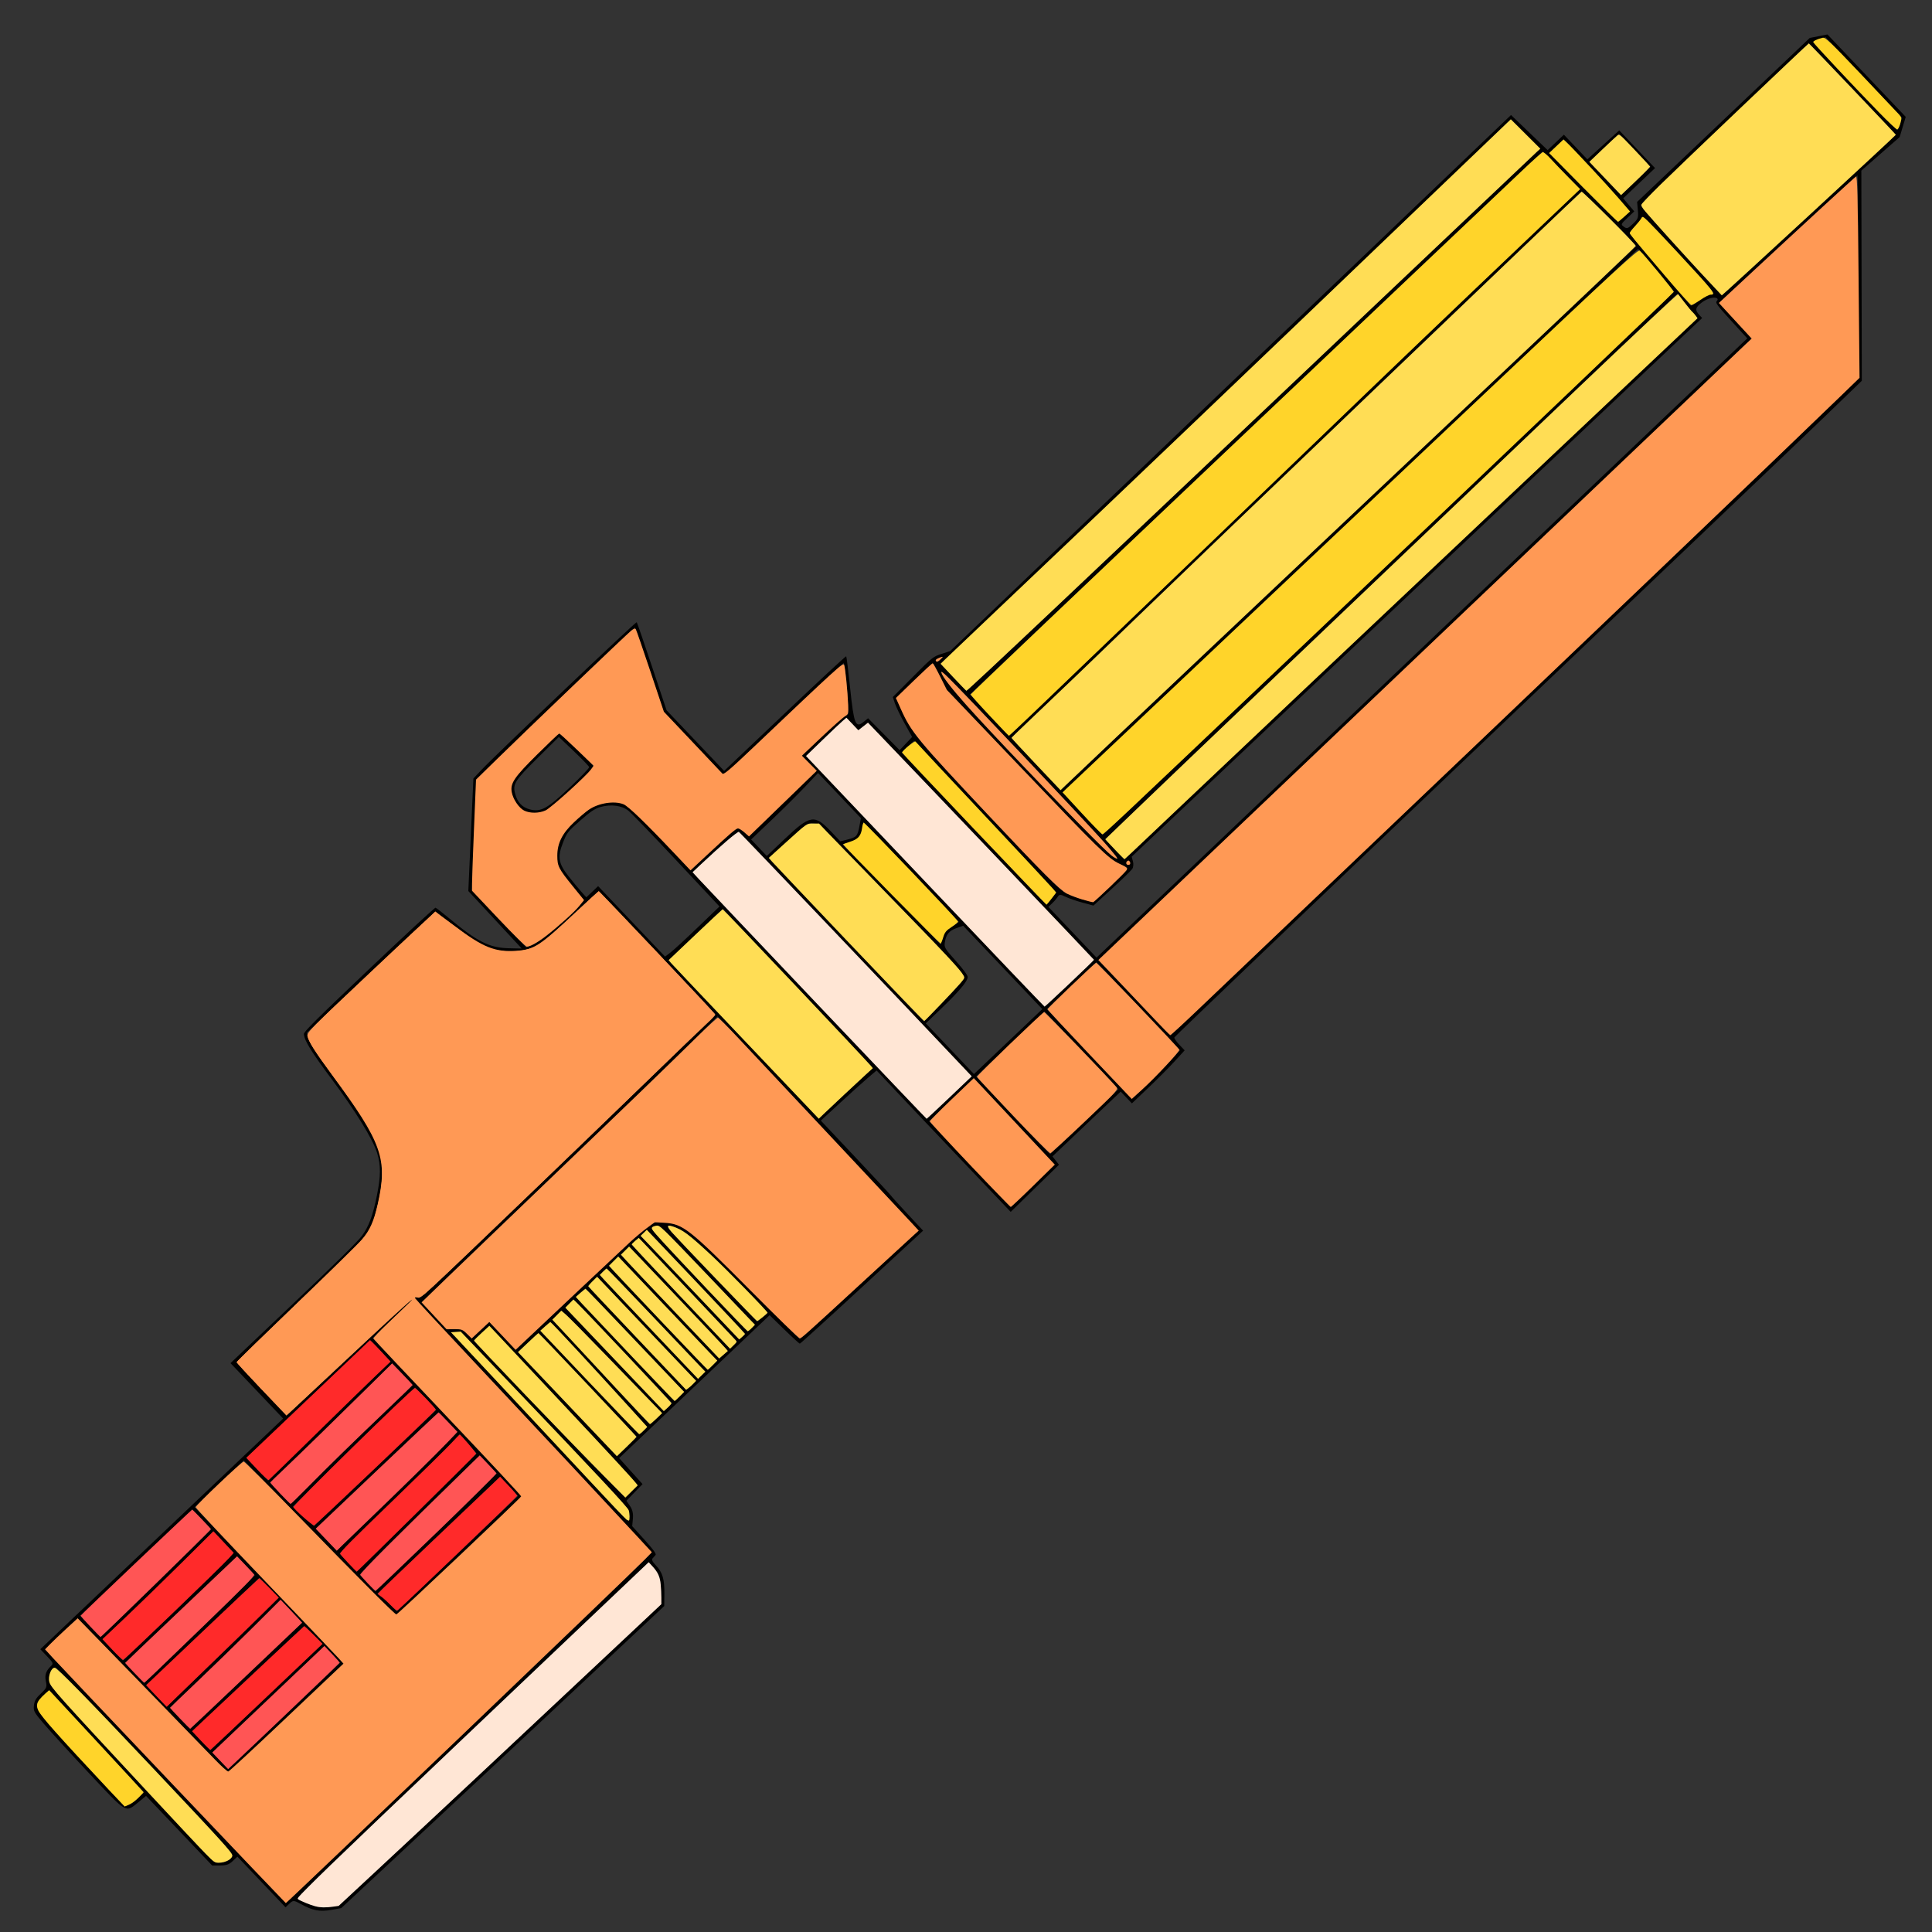 <?xml version="1.0" encoding="UTF-8" standalone="no"?>
<svg
   xmlns:dc="http://purl.org/dc/elements/1.1/"
   xmlns:cc="http://creativecommons.org/ns#"
   xmlns:rdf="http://www.w3.org/1999/02/22-rdf-syntax-ns#"
   xmlns:svg="http://www.w3.org/2000/svg"
   xmlns="http://www.w3.org/2000/svg"
   xmlns:sodipodi="http://sodipodi.sourceforge.net/DTD/sodipodi-0.dtd"
   xmlns:inkscape="http://www.inkscape.org/namespaces/inkscape"
   cursor="default"
   viewBox="0 0 256 256"
   version="1.1"
   id="svg50"
   sodipodi:docname="Acannon.svg"
   inkscape:version="1.0.2-2 (e86c870879, 2021-01-15)">
  <rect x="0" y="0" width="256" height="256" fill="#333333" stroke="none"/>
  <defs
     id="defs54" />
  <sodipodi:namedview
     pagecolor="#ffffff"
     bordercolor="#666666"
     borderopacity="1"
     objecttolerance="10"
     gridtolerance="10"
     guidetolerance="10"
     inkscape:pageopacity="0"
     inkscape:pageshadow="2"
     inkscape:window-width="1920"
     inkscape:window-height="1017"
     id="namedview52"
     showgrid="false"
     inkscape:zoom="4.1033633"
     inkscape:cx="35.623606"
     inkscape:cy="208.65859"
     inkscape:window-x="-8"
     inkscape:window-y="-8"
     inkscape:window-maximized="1"
     inkscape:current-layer="svg50"
     inkscape:document-rotation="0" />
  <path
     style="fill:#000000;stroke-width:0.215"
     d="m 5.936,228.559 c -1.447,-1.692 -1.516,-1.815 -1.439,-2.57 0.064,-0.624 0.259,-0.962 0.918,-1.588 0.783,-0.744 0.826,-0.85 0.662,-1.635 -0.173,-0.829 0.013,-1.371 0.695,-2.027 0.323,-0.311 0.283,-0.406 -0.541,-1.273 l -0.89,-0.937 16.088,-15.282 16.088,-15.282 -3.487,-3.671 -3.487,-3.671 8.328,-7.91 c 5.34,-5.073 8.6,-8.285 9.087,-8.955 0.924,-1.272 1.451,-2.693 1.988,-5.356 0.517,-2.565 0.524,-4.047 0.027,-5.63 -0.58,-1.845 -2.879,-5.574 -6.073,-9.847 -2.657,-3.556 -3.572,-5.045 -3.63,-5.907 -0.02,-0.303 1.596,-1.913 8.615,-8.581 4.752,-4.514 8.723,-8.186 8.824,-8.159 0.101,0.027 0.933,0.673 1.85,1.437 3.664,3.054 5.291,3.873 7.815,3.933 l 1.763,0.042 -3.541,-3.812 -3.541,-3.812 0.336,-7.455 0.336,-7.455 1.074,-1.144 c 1.857,-1.98 20.462,-19.677 20.568,-19.565 0.056,0.059 0.969,2.709 2.028,5.889 l 1.927,5.782 3.814,4.016 3.814,4.016 8.044,-7.641 c 4.424,-4.203 8.083,-7.6 8.131,-7.549 0.048,0.05 0.286,1.99 0.529,4.311 0.489,4.668 0.713,5.235 1.738,4.411 l 0.632,-0.508 2.091,2.114 2.091,2.114 0.826,-0.874 0.826,-0.874 -1,-1.802 c -0.55,-0.991 -1.126,-2.182 -1.28,-2.647 l -0.28,-0.845 2.658,-2.674 c 2.572,-2.586 2.696,-2.686 3.795,-3.041 l 1.137,-0.368 37.163,-35.518 37.163,-35.518 2.426,2.326 2.426,2.326 1.077,-1.023 1.077,-1.023 1.554,1.636 1.554,1.636 2.111,-1.922 2.111,-1.922 2.374,2.499 2.374,2.499 -2.109,2.003 -2.109,2.003 0.732,0.865 0.732,0.865 -0.907,0.862 c -0.884,0.839 -0.895,0.871 -0.462,1.181 0.402,0.288 0.52,0.249 1.195,-0.393 0.688,-0.653 0.741,-0.802 0.651,-1.807 l -0.099,-1.095 11.437,-10.863 11.437,-10.863 1.175,-0.232 1.175,-0.232 5.185,5.459 5.185,5.459 -0.402,1.339 -0.402,1.339 -2.539,2.223 -2.539,2.223 0.031,13.924 0.031,13.924 -5.278,5.097 c -2.903,2.803 -23.386,22.333 -45.518,43.398 -22.132,21.066 -40.265,38.397 -40.296,38.515 -0.031,0.118 0.264,0.551 0.655,0.962 l 0.711,0.748 -1.333,1.46 c -0.733,0.803 -2.307,2.384 -3.496,3.514 l -2.163,2.054 -0.742,-0.781 -0.742,-0.781 -4.52,4.293 -4.52,4.293 0.433,0.554 0.433,0.554 -3.201,3.121 -3.201,3.121 -5.612,-5.892 c -3.087,-3.24 -7.085,-7.456 -8.886,-9.368 l -3.273,-3.477 -1.198,1.022 c -0.659,0.562 -2.321,2.057 -3.693,3.322 l -2.495,2.3 4.586,4.867 c 2.523,2.677 4.635,4.954 4.696,5.061 0.06,0.106 1.046,1.197 2.191,2.424 l 2.081,2.23 -8.1,7.488 c -4.455,4.118 -8.162,7.486 -8.238,7.484 -0.076,-0.002 -1.007,-0.851 -2.07,-1.887 l -1.932,-1.883 -9.97,9.47 -9.97,9.47 1.551,1.721 1.551,1.721 -1.07,1.103 -1.07,1.103 0.475,0.693 c 0.331,0.482 0.448,0.994 0.385,1.684 l -0.09,0.991 1.634,1.809 c 1.177,1.303 1.584,1.866 1.457,2.014 -0.097,0.113 -0.274,0.314 -0.392,0.447 -0.157,0.177 -0.034,0.434 0.459,0.953 0.866,0.912 1.127,1.805 1.104,3.774 l -0.019,1.587 -12.81,12.01 c -7.045,6.605 -16.675,15.611 -21.4,20.013 l -8.591,8.004 -1.346,0.237 c -1.503,0.264 -2.426,0.088 -3.957,-0.754 -0.979,-0.539 -1.07,-0.543 -1.558,-0.08 l -0.518,0.492 -3.19,-3.358 -3.19,-3.358 -0.614,0.583 c -0.482,0.458 -0.84,0.584 -1.671,0.587 l -1.058,0.004 -4.379,-4.61 -4.379,-4.61 -0.995,0.817 c -1.753,1.439 -1.465,1.607 -6.541,-3.804 -2.399,-2.557 -5.046,-5.449 -5.882,-6.427 z m 11.19,10.551 c 0.343,-0.132 0.91,-0.555 1.262,-0.94 l 0.639,-0.7 -3.151,-3.395 c -1.733,-1.867 -4.552,-4.905 -6.265,-6.752 l -3.114,-3.357 -0.796,0.756 c -1.233,1.172 -1.144,1.542 0.948,3.958 0.943,1.089 3.546,3.936 5.785,6.324 l 4.07,4.343 0.623,-0.239 z m 11.896,7.725 c 0.734,-0.007 1.388,-0.311 1.746,-0.811 0.223,-0.312 -0.264,-0.854 -11.437,-12.693 -6.844,-7.252 -11.785,-12.369 -11.947,-12.374 -0.549,-0.014 -1.053,1.106 -0.847,1.883 0.208,0.787 0.448,1.051 17.903,19.794 3.902,4.189 3.921,4.207 4.583,4.201 z M 62.1,229.041 c 13.324,-12.711 24.228,-23.195 24.231,-23.299 0.003,-0.104 -7.07,-7.725 -15.718,-16.937 l -15.722,-16.749 -2.759,2.621 -2.759,2.621 9.941,10.465 9.941,10.465 -8.34,7.922 -8.34,7.922 -1.539,-1.435 c -0.846,-0.789 -5.406,-5.416 -10.133,-10.282 l -8.594,-8.847 -3.261,3.097 -3.261,3.097 9.911,10.355 9.911,10.355 -7.651,7.252 c -4.208,3.989 -7.691,7.251 -7.74,7.25 -0.049,-0.001 -4.557,-4.609 -10.017,-10.239 l -9.927,-10.237 -2.161,2.053 -2.161,2.053 15.962,16.804 15.962,16.804 z M 40.987,252.322 c 1.011,0.391 1.707,0.488 2.628,0.366 l 1.252,-0.166 8.691,-8.078 c 4.78,-4.443 14.391,-13.431 21.358,-19.974 l 12.667,-11.896 -0.003,-1.596 c -0.004,-1.792 -0.207,-2.435 -1.054,-3.326 L 85.942,207.037 62.591,229.218 c -18.577,17.646 -23.313,22.221 -23.166,22.376 0.102,0.107 0.805,0.435 1.561,0.727 z M 17.924,212.459 c 2.535,-2.45 5.835,-5.661 7.334,-7.137 l 2.726,-2.683 -1.255,-1.321 -1.255,-1.321 -7.419,7.047 -7.419,7.047 1.339,1.41 1.339,1.41 z m 5.011,1.209 c 3.66,-3.501 6.957,-6.717 7.327,-7.144 l 0.672,-0.778 -1.344,-1.415 -1.344,-1.415 -2.973,3.02 c -1.635,1.661 -4.93,4.879 -7.322,7.15 l -4.348,4.13 1.338,1.409 1.338,1.409 z m 2.108,3.627 c 3.269,-3.139 6.568,-6.352 7.331,-7.14 l 1.388,-1.432 -1.176,-1.238 -1.176,-1.238 -7.419,7.047 -7.419,7.047 1.264,1.331 1.264,1.331 z m 2.104,3.935 c 2.793,-2.694 6.129,-5.939 7.412,-7.211 l 2.333,-2.314 -1.254,-1.32 -1.254,-1.32 -7.497,7.122 -7.497,7.122 1.339,1.41 1.339,1.41 z m 5.456,0.818 7.419,-7.047 -1.433,-1.508 -1.433,-1.508 -2.597,2.662 c -1.428,1.464 -4.723,4.681 -7.322,7.15 l -4.724,4.489 1.335,1.406 1.335,1.406 z m 2.678,2.805 7.426,-7.054 -1.195,-1.167 -1.195,-1.167 -7.419,6.97 -7.419,6.97 1.188,1.251 1.188,1.251 z m 2.367,2.506 7.419,-7.047 -1.039,-1.093 -1.039,-1.093 -7.419,7.047 -7.419,7.047 1.039,1.093 1.039,1.093 z m 3.755,-36.945 c 3.232,-3.178 6.878,-6.73 8.102,-7.893 l 2.226,-2.114 -1.335,-1.406 -1.335,-1.406 -8.2,7.789 -8.2,7.789 1.434,1.509 1.434,1.509 z m 0.703,5.276 c 1.987,-1.994 5.633,-5.545 8.103,-7.892 l 4.489,-4.267 -1.359,-1.431 -1.359,-1.431 -5.316,5.246 c -2.924,2.885 -6.57,6.437 -8.102,7.893 l -2.786,2.646 1.359,1.43 1.359,1.43 z m -1.37,5.784 0.877,0.726 8.1,-7.694 8.1,-7.694 -1.409,-1.484 -1.409,-1.484 -3.397,3.227 c -1.868,1.775 -5.514,5.327 -8.102,7.893 l -4.705,4.665 0.534,0.559 c 0.293,0.308 0.929,0.886 1.411,1.286 z m 9.426,-1.369 c 3.053,-2.937 6.651,-6.469 7.995,-7.849 l 2.444,-2.51 -1.245,-1.311 -1.245,-1.311 -8.122,7.715 -8.122,7.715 1.372,1.445 1.372,1.445 z m 0.002,5.32 c 1.585,-1.557 5.156,-5.083 7.935,-7.834 l 5.053,-5.003 -1.124,-1.275 -1.124,-1.275 -0.99,1.122 c -0.544,0.617 -3.746,3.763 -7.114,6.991 -3.369,3.228 -6.499,6.284 -6.957,6.791 l -0.833,0.922 1.136,1.196 1.136,1.196 z m 6.219,-0.961 c 3.653,-3.509 7.267,-7.024 8.032,-7.81 l 1.39,-1.43 -1.12,-1.179 -1.12,-1.179 -6.972,6.814 c -3.835,3.748 -7.408,7.306 -7.941,7.906 l -0.969,1.092 1.029,1.083 1.029,1.083 z m -4.681,8.136 0.855,0.896 8.044,-7.641 8.044,-7.641 -1.187,-1.25 -1.187,-1.25 -8.14,7.732 -8.14,7.732 0.428,0.262 c 0.235,0.144 0.813,0.665 1.283,1.158 z m -5.206,-33.09 c 8.394,-7.897 8.516,-8.004 8.809,-7.696 0.286,0.301 0.397,0.216 3.099,-2.368 11.083,-10.602 29.85,-28.632 32.819,-31.529 l 3.585,-3.498 -7.747,-8.156 -7.747,-8.156 -3.713,3.52 c -3.113,2.952 -3.86,3.58 -4.629,3.889 -1.383,0.556 -3.099,0.76 -4.591,0.546 -2.153,-0.308 -3.198,-0.914 -7.758,-4.496 l -0.942,-0.74 -8.507,8.004 -8.507,8.004 0.188,0.641 c 0.257,0.875 1.139,2.228 3.383,5.183 5.156,6.794 6.712,9.951 6.5,13.186 -0.143,2.173 -0.799,5.078 -1.52,6.729 l -0.566,1.297 -8.664,8.318 -8.664,8.318 3.33,3.506 3.33,3.506 8.512,-8.008 z m 36.816,22.006 c 0.181,-0.172 0.135,-1.011 -0.086,-1.552 -0.096,-0.236 -5.128,-5.618 -11.181,-11.961 l -11.006,-11.533 -0.621,0.036 -0.621,0.036 9.471,10.127 c 5.209,5.57 10.469,11.219 11.688,12.552 1.222,1.337 2.279,2.366 2.355,2.294 z M 60.234,176.063 c 0.825,-0.09 1.024,-0.017 1.593,0.582 l 0.65,0.684 1.171,-1.113 1.171,-1.113 1.762,1.855 1.762,1.855 8.679,-8.215 c 9.599,-9.086 9.279,-8.839 11.19,-8.665 2.375,0.216 3.306,0.957 11.07,8.821 3.624,3.67 6.639,6.672 6.7,6.67 0.061,-0.001 3.619,-3.238 7.906,-7.193 l 7.794,-7.19 -3.64,-3.925 c -2.002,-2.159 -7.989,-8.54 -13.303,-14.18 l -9.663,-10.256 -3.616,3.63 c -1.989,1.996 -9.084,8.854 -15.766,15.238 -6.682,6.385 -13.868,13.283 -15.969,15.329 l -3.82,3.72 1.694,1.783 1.694,1.783 0.943,-0.102 z m 20.277,20.014 2.315,2.332 0.841,-0.799 0.841,-0.799 -1.467,-1.652 c -0.807,-0.909 -5.237,-5.659 -9.845,-10.556 l -8.378,-8.904 -1.025,0.974 -1.025,0.974 7.714,8.049 c 4.243,4.427 8.756,9.098 10.029,10.381 z m 2.55,-4.428 1.328,-1.261 -6.528,-6.873 -6.528,-6.873 -1.328,1.261 -1.328,1.261 6.528,6.873 6.528,6.873 z m 2.162,-2.053 0.522,-0.495 -4.149,-4.575 c -2.282,-2.516 -5.173,-5.653 -6.425,-6.971 l -2.276,-2.396 -0.625,0.593 -0.625,0.593 6.528,6.873 6.528,6.873 z m 1.671,-1.588 0.787,-0.748 -5.489,-5.706 c -3.019,-3.138 -6,-6.189 -6.625,-6.78 l -1.137,-1.074 -0.61,0.579 -0.61,0.579 4.37,4.688 c 2.404,2.579 5.305,5.706 6.448,6.949 l 2.078,2.261 z m 1.634,-1.552 0.547,-0.519 -6.528,-6.873 -6.528,-6.873 -0.547,0.519 -0.547,0.519 6.528,6.873 6.528,6.873 z m 1.484,-1.41 0.625,-0.593 -6.528,-6.873 -6.528,-6.873 -0.625,0.593 -0.625,0.593 6.528,6.873 6.528,6.873 z m 1.562,-1.484 0.625,-0.593 -6.528,-6.873 -6.528,-6.873 -0.625,0.593 -0.625,0.593 6.528,6.873 6.528,6.873 z m 1.406,-1.335 0.469,-0.445 -6.528,-6.873 -6.528,-6.873 -0.469,0.445 -0.469,0.445 6.528,6.873 6.528,6.873 z m 1.406,-1.335 0.625,-0.593 -6.528,-6.873 -6.528,-6.873 -0.625,0.593 -0.625,0.593 6.528,6.873 6.528,6.873 z m 1.484,-1.409 0.547,-0.519 -6.528,-6.873 -6.528,-6.873 -0.547,0.519 -0.547,0.519 6.528,6.873 6.528,6.873 z m 1.328,-1.261 0.469,-0.445 -6.528,-6.873 -6.528,-6.873 -0.469,0.445 -0.469,0.445 6.528,6.873 6.528,6.873 z m 1.171,-1.113 0.39,-0.371 -6.528,-6.873 -6.528,-6.873 -0.39,0.371 -0.39,0.371 6.528,6.873 6.528,6.873 z m 1.171,-1.113 0.469,-0.445 -6.3,-6.633 c -6.077,-6.398 -6.316,-6.628 -6.756,-6.507 -0.251,0.069 -0.531,0.196 -0.622,0.283 -0.115,0.109 1.818,2.248 6.287,6.953 l 6.454,6.794 z m 1.494,-1.477 0.709,-0.583 -2.502,-2.617 c -3.79,-3.965 -7.672,-7.587 -8.83,-8.239 -0.556,-0.313 -1.307,-0.603 -1.667,-0.645 -0.653,-0.075 -0.636,-0.055 5.463,6.295 l 6.118,6.371 0.709,-0.583 z m -30.4,-49.364 c 1.001,-0.398 5.403,-4.131 6.243,-5.294 l 0.454,-0.628 -1.558,-1.857 c -1.931,-2.302 -2.327,-3.331 -1.915,-4.972 0.156,-0.622 0.467,-1.436 0.69,-1.809 0.611,-1.02 2.948,-3.154 4.09,-3.736 1.309,-0.667 3.415,-0.758 4.363,-0.189 0.401,0.24 2.4,2.205 4.603,4.524 l 3.896,4.099 2.752,-2.577 c 1.513,-1.417 2.839,-2.626 2.945,-2.686 0.106,-0.06 0.303,-0.197 0.437,-0.304 0.162,-0.129 0.472,0.014 0.922,0.424 l 0.679,0.618 2.174,-2.091 c 1.196,-1.149 3.2,-3.087 4.454,-4.305 l 2.28,-2.214 -0.964,-1.015 -0.964,-1.015 2.955,-2.807 c 2.11,-2.005 3.021,-2.771 3.188,-2.682 0.205,0.109 -0.346,-6.551 -0.561,-6.777 -0.046,-0.048 -3.633,3.284 -7.971,7.405 l -7.888,7.493 -3.997,-4.208 -3.997,-4.208 -1.853,-5.548 c -1.019,-3.051 -1.893,-5.591 -1.943,-5.642 -0.049,-0.052 -4.797,4.443 -10.551,9.989 l -10.462,10.084 -0.304,7.36 -0.304,7.36 3.597,3.787 3.597,3.787 z m -2.744,-19.722 c -0.496,-1.604 -0.178,-2.142 3.253,-5.515 l 2.942,-2.891 2.098,1.984 c 1.154,1.091 2.201,2.146 2.327,2.343 0.218,0.34 0.076,0.505 -2.736,3.176 -2.703,2.567 -3.048,2.84 -3.9,3.084 -1.878,0.538 -3.401,-0.296 -3.984,-2.181 z m 2.305,1.814 c 1.452,0.392 2.328,-0.088 5.307,-2.911 1.436,-1.36 2.59,-2.571 2.565,-2.691 -0.025,-0.12 -0.939,-1.068 -2.03,-2.106 l -1.984,-1.888 -2.773,2.74 c -3.107,3.07 -3.379,3.51 -3.002,4.855 0.305,1.089 0.921,1.732 1.918,2 z m 8.278,10.912 0.781,-0.742 4.435,4.669 4.435,4.669 0.734,-0.557 c 0.404,-0.306 2.027,-1.8 3.606,-3.32 l 2.872,-2.763 -5.67,-6.054 c -3.118,-3.33 -5.998,-6.316 -6.399,-6.637 -0.871,-0.697 -2.306,-0.888 -3.694,-0.492 -0.756,0.215 -1.323,0.594 -2.692,1.799 -1.655,1.456 -1.76,1.591 -2.288,2.938 -0.74,1.889 -0.607,2.719 0.708,4.399 0.563,0.719 1.33,1.65 1.706,2.069 l 0.683,0.763 z m 33.19,27.043 c 1.749,-1.642 3.365,-3.144 3.591,-3.336 l 0.41,-0.35 -9.938,-10.542 -9.938,-10.542 -3.594,3.413 -3.594,3.413 9.941,10.465 9.941,10.465 z m 14.109,0.23 2.968,-2.819 -15.41,-16.222 -15.409,-16.222 -0.914,0.68 c -0.503,0.374 -1.881,1.598 -3.063,2.719 l -2.149,2.039 15.504,16.322 15.504,16.322 z m 11.055,11.716 2.888,-2.824 -5.337,-5.701 -5.337,-5.701 -2.97,2.821 -2.97,2.821 5.419,5.705 5.419,5.705 z m -32.872,-45.961 c 3.384,-3.214 3.968,-3.314 6.12,-1.048 l 1.275,1.342 0.931,-0.235 c 1.21,-0.306 1.349,-0.46 1.591,-1.755 l 0.202,-1.085 -2.84,-2.99 -2.84,-2.99 -1.742,1.842 c -0.958,1.013 -2.953,2.995 -4.434,4.404 l -2.692,2.562 1.039,1.093 1.039,1.093 z m 21.134,21.418 c 1.511,-1.546 2.671,-2.868 2.676,-3.048 0.013,-0.498 -1.994,-2.671 -10.933,-11.834 l -8.325,-8.534 -0.753,-0.076 c -0.75,-0.076 -0.765,-0.066 -3.314,2.261 l -2.56,2.337 10.271,10.812 10.271,10.812 z m 8.493,5.408 4.53,-4.303 -5.244,-5.521 -5.244,-5.521 -0.879,0.307 c -0.983,0.343 -1.398,0.853 -1.551,1.905 -0.096,0.662 -0.02,0.789 1.47,2.459 0.989,1.108 1.568,1.899 1.562,2.134 -0.015,0.547 -1.165,1.914 -3.493,4.15 l -2.059,1.977 3.19,3.358 3.19,3.358 z m 10.089,10.621 4.53,-4.303 -4.896,-5.154 -4.896,-5.154 -4.53,4.303 -4.53,4.303 4.896,5.154 4.896,5.154 z m -22.066,-26.671 3.022,3.181 0.278,-0.935 c 0.256,-0.861 0.35,-0.974 1.201,-1.437 0.508,-0.276 0.924,-0.554 0.926,-0.617 0.002,-0.063 -2.833,-3.063 -6.298,-6.667 l -6.301,-6.552 -0.161,0.908 c -0.195,1.103 -0.529,1.446 -1.726,1.774 l -0.919,0.252 3.479,3.455 c 1.913,1.9 4.839,4.887 6.501,6.637 z m 20.1,8.334 3.281,-3.116 -14.988,-15.699 -14.988,-15.699 -0.632,0.508 -0.632,0.508 -0.807,-0.85 -0.807,-0.85 -2.655,2.522 -2.655,2.522 15.801,16.635 15.801,16.635 z m 9.908,13.765 c 0.889,-0.844 2.321,-2.292 3.183,-3.218 l 1.568,-1.683 -5.541,-5.834 -5.541,-5.834 -3.28,3.116 -3.28,3.116 5.638,5.935 5.638,5.935 z M 139.292,119.078 c 0.35,-0.448 0.637,-0.836 0.637,-0.861 -1.8e-4,-0.025 -4.231,-4.551 -9.402,-10.057 l -9.402,-10.011 -0.821,0.78 -0.821,0.78 9.586,10.092 9.587,10.092 z m 49.118,-33.217 43.111,-41.026 -2.145,-2.345 c -1.774,-1.94 -2.105,-2.383 -1.915,-2.564 0.127,-0.12 0.174,-0.278 0.105,-0.351 -0.295,-0.31 -1.322,-0.06 -2.067,0.503 -0.877,0.663 -0.941,1.01 -0.31,1.682 l 0.355,0.379 -37.796,35.689 -37.796,35.689 0.167,0.609 c 0.092,0.335 0.056,0.782 -0.08,0.995 -0.136,0.212 -1.35,1.395 -2.698,2.629 l -2.451,2.243 -1.472,-0.395 c -0.81,-0.218 -1.82,-0.569 -2.245,-0.782 -0.624,-0.312 -0.818,-0.312 -1.008,-6e-4 -0.13,0.212 -0.463,0.604 -0.742,0.87 l -0.506,0.484 3.19,3.358 3.19,3.358 z m 3.235,16.543 C 211.746,83.266 232.257,63.68 237.225,58.879 l 9.032,-8.728 -0.028,-13.466 c -0.016,-7.406 -0.061,-13.464 -0.1,-13.461 -0.04,0.002 -4.177,3.808 -9.194,8.456 l -9.123,8.452 2.159,2.36 2.159,2.36 -43.268,41.174 -43.268,41.174 4.751,5.001 4.751,5.001 z m -50.332,15.962 c 0.566,0.293 1.607,0.675 2.313,0.849 l 1.284,0.315 2.343,-2.226 c 2.17,-2.061 2.316,-2.238 1.973,-2.394 -2.699,-1.224 -1.762,-0.347 -13.268,-12.43 l -10.622,-11.155 -0.716,-1.464 c -0.394,-0.805 -0.778,-1.613 -0.854,-1.796 -0.122,-0.294 -0.42,-0.054 -2.575,2.065 l -2.437,2.397 0.953,2.066 c 1.215,2.633 2.281,3.883 12.809,15.02 7.06,7.469 7.863,8.268 8.799,8.753 z m 6.27,-4.793 c 0.747,0.421 0.703,0.347 -0.898,-1.525 -0.925,-1.082 -6.32,-6.855 -11.988,-12.828 -9.531,-10.045 -10.274,-10.791 -9.883,-9.926 0.638,1.409 4.423,5.618 13.761,15.305 5.912,6.133 8.444,8.656 9.008,8.974 z m 2.043,1.011 c 0.122,-0.025 0.162,-0.19 0.09,-0.365 -0.08,-0.193 -0.222,-0.233 -0.362,-0.101 -0.253,0.24 -0.078,0.539 0.272,0.465 z M 124.626,87.373 c 0.372,-0.371 0.369,-0.4 -0.021,-0.256 -0.601,0.222 -0.721,0.336 -0.547,0.519 0.082,0.086 0.337,-0.032 0.567,-0.263 z m 59.374,-12.686 c 20.803,-19.783 37.824,-36 37.825,-36.038 0.002,-0.088 -4.697,-5.665 -4.766,-5.656 -0.028,0.004 -17.185,16.206 -38.126,36.005 l -38.075,35.998 2.581,2.802 c 1.419,1.541 2.616,2.815 2.659,2.83 0.043,0.016 17.099,-16.158 37.902,-35.941 z M 155.896,107.311 c 3.801,-3.611 20.891,-19.755 37.976,-35.875 l 31.064,-29.31 -0.522,-0.55 c -0.287,-0.302 -0.889,-1.027 -1.337,-1.609 l -0.815,-1.06 -30.791,29.33 c -16.935,16.131 -33.989,32.403 -37.897,36.16 l -7.106,6.83 1.258,1.325 1.258,1.325 6.912,-6.565 z M 131.114,88.729 c 1.68,-1.544 18.779,-17.711 38,-35.928 l 34.946,-33.122 -1.931,-1.936 -1.931,-1.936 -20.783,19.939 c -11.431,10.966 -28.427,27.2 -37.769,36.074 l -16.986,16.135 1.7,1.79 1.7,1.79 z m 20.445,-8.349 c 9.817,-9.407 21.26,-20.409 25.429,-24.45 4.169,-4.041 13.157,-12.645 19.973,-19.12 l 12.393,-11.773 -2.465,-2.487 -2.465,-2.487 -37.954,35.977 -37.954,35.977 2.596,2.733 2.596,2.733 z m -2.158,15.87 c 4.876,-4.63 22.035,-20.841 38.132,-36.024 l 29.267,-27.605 -0.775,-0.873 c -0.944,-1.064 -1.852,-1.971 -4.458,-4.456 l -2.004,-1.911 -30.451,29.14 c -16.748,16.027 -30.537,29.261 -30.643,29.407 -0.106,0.147 -3.402,3.327 -7.326,7.067 l -7.135,6.8 3.264,3.436 3.264,3.436 8.865,-8.419 z m 75.72,-56.42 c 0.636,-0.522 1.201,-0.822 1.564,-0.831 0.56,-0.014 0.55,-0.035 -0.607,-1.373 -0.647,-0.748 -2.828,-3.13 -4.848,-5.294 -2.909,-3.118 -3.674,-3.857 -3.681,-3.56 -0.005,0.206 -0.384,0.731 -0.842,1.166 -0.528,0.502 -0.788,0.885 -0.711,1.047 0.067,0.141 1.858,2.283 3.981,4.761 2.123,2.478 3.925,4.594 4.004,4.703 0.088,0.121 0.533,-0.12 1.14,-0.619 z m -13.031,-12.684 2.352,2.27 0.733,-0.696 0.733,-0.696 -1.346,-1.619 c -0.74,-0.89 -2.697,-3.042 -4.349,-4.782 l -3.004,-3.164 -0.937,0.89 -0.937,0.89 2.202,2.318 c 1.211,1.275 3.26,3.34 4.553,4.588 z m 4.654,-3.185 1.952,-1.855 -2.077,-2.187 -2.077,-2.187 -1.952,1.855 -1.952,1.855 2.077,2.187 2.077,2.187 z m 17.14,9.911 c 3.146,-2.882 8.332,-7.663 11.524,-10.625 l 5.804,-5.385 -5.761,-6.065 -5.761,-6.065 -11.159,10.599 c -8.755,8.317 -11.146,10.667 -11.1,10.915 0.048,0.255 6.375,7.277 9.918,11.007 l 0.816,0.859 z m 17.564,-16.729 c 0.094,-0.089 0.261,-0.477 0.37,-0.861 l 0.199,-0.699 -5.059,-5.326 -5.059,-5.326 -0.802,0.261 c -0.441,0.144 -0.835,0.292 -0.875,0.33 -0.04,0.038 2.431,2.705 5.491,5.926 3.934,4.142 5.614,5.81 5.735,5.695 z"
     id="path896" />
  <path
     style="font-variation-settings:normal;opacity:1;vector-effect:none;fill:#ff5555;fill-opacity:1;stroke-width:0.011;stroke-linecap:butt;stroke-linejoin:miter;stroke-miterlimit:4;stroke-dasharray:none;stroke-dashoffset:0;stroke-opacity:1;stop-color:#000000;stop-opacity:1"
     d="m 11.978,215.54 c -0.711,-0.756 -1.292,-1.407 -1.292,-1.448 0,-0.089 14.69,-14.049 14.784,-14.049 0.073,0 2.433,2.457 2.473,2.574 0.033,0.096 -14.444,14.243 -14.616,14.284 -0.031,0.007 -0.637,-0.605 -1.348,-1.361 z"
     id="path898" />
  <path
     style="font-variation-settings:normal;opacity:1;vector-effect:none;fill:#ff5555;fill-opacity:1;stroke-width:0.011;stroke-linecap:butt;stroke-linejoin:miter;stroke-miterlimit:4;stroke-dasharray:none;stroke-dashoffset:0;stroke-opacity:1;stop-color:#000000;stop-opacity:1"
     d="m 17.812,221.677 c -0.673,-0.707 -1.224,-1.305 -1.224,-1.329 0,-0.024 3.053,-2.943 6.785,-6.486 3.732,-3.544 7.067,-6.713 7.411,-7.044 l 0.625,-0.601 1.098,1.147 c 0.604,0.631 1.132,1.205 1.173,1.275 0.091,0.156 -1.263,1.533 -6.451,6.555 -6.554,6.345 -8.042,7.769 -8.118,7.769 -0.041,0 -0.625,-0.579 -1.298,-1.286 z"
     id="path900" />
  <path
     style="font-variation-settings:normal;opacity:1;vector-effect:none;fill:#ff5555;fill-opacity:1;stroke-width:0.011;stroke-linecap:butt;stroke-linejoin:miter;stroke-miterlimit:4;stroke-dasharray:none;stroke-dashoffset:0;stroke-opacity:1;stop-color:#000000;stop-opacity:1"
     d="m 23.842,227.71 c -0.72,-0.755 -1.309,-1.392 -1.309,-1.416 0,-0.024 1.58,-1.547 3.511,-3.385 1.931,-1.838 5.228,-5.049 7.326,-7.135 l 3.815,-3.793 1.101,1.161 c 0.606,0.639 1.245,1.322 1.422,1.519 l 0.32,0.358 -7.377,7.009 c -4.057,3.855 -7.405,7.019 -7.439,7.032 -0.034,0.013 -0.651,-0.595 -1.371,-1.35 z"
     id="path902" />
  <path
     style="font-variation-settings:normal;opacity:1;vector-effect:none;fill:#ff5555;fill-opacity:1;stroke-width:0.011;stroke-linecap:butt;stroke-linejoin:miter;stroke-miterlimit:4;stroke-dasharray:none;stroke-dashoffset:0;stroke-opacity:1;stop-color:#000000;stop-opacity:1"
     d="m 29.634,233.792 c -0.328,-0.341 -0.801,-0.835 -1.051,-1.099 l -0.454,-0.479 7.428,-7.056 7.428,-7.056 1.019,1.07 c 0.56,0.588 1.006,1.11 0.991,1.159 -0.024,0.076 -10.969,10.528 -13.81,13.188 l -0.955,0.894 z"
     id="path904" />
  <path
     style="font-variation-settings:normal;opacity:1;vector-effect:none;fill:#ff5555;fill-opacity:1;stroke-width:0.011;stroke-linecap:butt;stroke-linejoin:miter;stroke-miterlimit:4;stroke-dasharray:none;stroke-dashoffset:0;stroke-opacity:1;stop-color:#000000;stop-opacity:1"
     d="m 37.106,197.885 c -0.723,-0.761 -1.303,-1.414 -1.288,-1.452 0.015,-0.038 0.88,-0.879 1.922,-1.869 2.084,-1.98 7.07,-6.845 11.418,-11.138 l 2.8,-2.766 1.355,1.399 c 0.746,0.769 1.356,1.425 1.357,1.456 8.79e-4,0.031 -1.578,1.563 -3.508,3.403 -4.382,4.179 -7.629,7.352 -10.406,10.17 -1.185,1.202 -2.195,2.184 -2.244,2.183 -0.05,-0.001 -0.682,-0.625 -1.406,-1.385 z"
     id="path906" />
  <path
     style="font-variation-settings:normal;opacity:1;vector-effect:none;fill:#ff5555;fill-opacity:1;stroke-width:0.011;stroke-linecap:butt;stroke-linejoin:miter;stroke-miterlimit:4;stroke-dasharray:none;stroke-dashoffset:0;stroke-opacity:1;stop-color:#000000;stop-opacity:1"
     d="m 43.23,204.018 -1.395,-1.459 8.106,-7.698 c 4.458,-4.234 8.135,-7.698 8.171,-7.698 0.036,0 0.613,0.578 1.282,1.284 l 1.217,1.284 -1.311,1.378 c -1.372,1.442 -6.302,6.29 -10.487,10.312 -1.351,1.298 -2.845,2.742 -3.321,3.208 l -0.866,0.848 z"
     id="path908" />
  <path
     style="font-variation-settings:normal;opacity:1;vector-effect:none;fill:#ff5555;fill-opacity:1;stroke-width:0.011;stroke-linecap:butt;stroke-linejoin:miter;stroke-miterlimit:4;stroke-dasharray:none;stroke-dashoffset:0;stroke-opacity:1;stop-color:#000000;stop-opacity:1"
     d="m 48.714,209.782 c -0.539,-0.571 -0.979,-1.076 -0.979,-1.121 0,-0.255 4.82,-5.08 14.593,-14.606 l 1.238,-1.206 1.11,1.163 c 0.611,0.64 1.11,1.187 1.11,1.217 7.6e-5,0.075 -4.777,4.799 -7.755,7.67 -5.038,4.858 -8.193,7.872 -8.264,7.896 -0.04,0.014 -0.514,-0.442 -1.053,-1.014 z"
     id="path910" />
  <path
     style="font-variation-settings:normal;opacity:1;vector-effect:none;fill:#ff2a2a;fill-opacity:1;stroke-width:0.002;stroke-linecap:butt;stroke-linejoin:miter;stroke-miterlimit:4;stroke-dasharray:none;stroke-dashoffset:0;stroke-opacity:1;stop-color:#000000;stop-opacity:1"
     d="m 14.875,218.59 -1.297,-1.389 3.011,-2.85 c 1.656,-1.567 4.964,-4.785 7.352,-7.15 l 4.341,-4.3 1.344,1.432 1.344,1.432 -0.613,0.675 c -1.155,1.272 -13.816,13.451 -14.039,13.504 -0.081,0.019 -0.73,-0.59 -1.444,-1.354 z"
     id="path912" />
  <path
     style="font-variation-settings:normal;opacity:1;vector-effect:none;fill:#ff9955;fill-opacity:1;stroke-width:0.001;stroke-linecap:butt;stroke-linejoin:miter;stroke-miterlimit:4;stroke-dasharray:none;stroke-dashoffset:0;stroke-opacity:1;stop-color:#000000;stop-opacity:1"
     d="m 34.653,184.059 c -1.813,-1.892 -3.289,-3.502 -3.28,-3.579 0.009,-0.077 3.891,-3.851 8.627,-8.388 9.675,-9.267 9.049,-8.504 9.996,-12.172 0.732,-2.833 0.848,-5.356 0.326,-7.075 -0.763,-2.511 -2.041,-4.642 -6.064,-10.109 -2.709,-3.681 -3.448,-4.853 -3.483,-5.523 -0.023,-0.435 0.848,-1.313 7.728,-7.784 4.265,-4.012 8.075,-7.601 8.466,-7.976 l 0.712,-0.682 1.873,1.455 c 3.659,2.843 4.777,3.456 6.871,3.768 1.541,0.229 3.413,-0.021 4.652,-0.622 0.528,-0.256 1.883,-1.371 3.503,-2.882 1.453,-1.355 3.12,-2.901 3.705,-3.435 l 1.064,-0.972 7.668,8.08 c 4.218,4.444 7.69,8.145 7.717,8.225 0.06,0.179 -36.523,35.431 -38.371,36.975 -0.517,0.432 -0.851,0.59 -1.112,0.527 -0.453,-0.11 -0.714,0.121 -9.938,8.779 -3.745,3.515 -6.934,6.49 -7.087,6.61 -0.241,0.19 -0.714,-0.236 -3.574,-3.221 z"
     id="path926" />
  <path
     style="font-variation-settings:normal;opacity:1;vector-effect:none;fill:#ff9955;fill-opacity:1;stroke-width:0.001;stroke-linecap:butt;stroke-linejoin:miter;stroke-miterlimit:4;stroke-dasharray:none;stroke-dashoffset:0;stroke-opacity:1;stop-color:#000000;stop-opacity:1"
     d="m 66.58,177.015 -1.741,-1.844 -1.167,1.091 -1.167,1.091 -0.632,-0.617 c -0.584,-0.571 -0.711,-0.617 -1.675,-0.617 h -1.043 l -1.647,-1.776 -1.647,-1.776 3.648,-3.523 c 2.006,-1.938 8.338,-8.019 14.071,-13.513 9.85,-9.442 13.437,-12.907 19.003,-18.356 1.307,-1.28 2.453,-2.327 2.545,-2.327 0.093,0 1.194,1.093 2.448,2.43 1.254,1.336 6.82,7.269 12.369,13.183 5.549,5.914 10.473,11.169 10.942,11.678 l 0.852,0.925 -0.786,0.712 c -0.432,0.392 -3.185,2.92 -6.117,5.618 -8.392,7.724 -8.626,7.932 -8.872,7.932 -0.128,0 -3.029,-2.815 -6.445,-6.255 -8.188,-8.245 -9.016,-8.898 -11.467,-9.043 l -1.292,-0.076 -1.046,0.771 c -0.575,0.424 -1.581,1.266 -2.236,1.871 -0.97,0.897 -11.885,11.167 -14.468,13.614 l -0.689,0.653 z"
     id="path928" />
  <path
     style="font-variation-settings:normal;opacity:1;vector-effect:none;fill:#ff9955;fill-opacity:1;stroke-width:0.001;stroke-linecap:butt;stroke-linejoin:miter;stroke-miterlimit:4;stroke-dasharray:none;stroke-dashoffset:0;stroke-opacity:1;stop-color:#000000;stop-opacity:1"
     d="m 66.038,121.728 -3.49,-3.696 -1.54e-4,-0.984 c -8.5e-5,-0.541 0.118,-3.853 0.263,-7.36 l 0.263,-6.376 2.796,-2.741 c 4.109,-4.029 17.206,-16.563 17.768,-17.006 0.367,-0.289 0.517,-0.328 0.618,-0.164 0.074,0.119 0.939,2.622 1.922,5.562 l 1.788,5.345 3.77,3.985 c 2.073,2.191 3.865,4.086 3.981,4.211 0.171,0.183 0.963,-0.488 4.157,-3.522 11.01,-10.458 11.809,-11.185 11.97,-10.897 0.145,0.259 0.477,3.541 0.543,5.374 0.036,0.98 -0.009,1.206 -0.266,1.35 -0.413,0.231 -1.7,1.376 -3.98,3.54 l -1.883,1.787 0.986,0.996 0.986,0.996 -4.492,4.353 -4.492,4.353 -0.605,-0.531 c -0.333,-0.292 -0.716,-0.531 -0.851,-0.531 -0.265,0 -1.142,0.755 -4.283,3.684 l -2.01,1.875 -2.182,-2.306 c -3.723,-3.935 -6.058,-6.188 -6.683,-6.449 -1.206,-0.504 -3.302,-0.179 -4.608,0.714 -0.402,0.275 -1.285,1.023 -1.962,1.663 -1.571,1.484 -2.216,2.777 -2.215,4.438 9.82e-4,1.383 0.172,1.719 2.079,4.072 l 1.466,1.809 -0.637,0.778 c -0.669,0.816 -2.795,2.733 -4.433,3.997 -1.088,0.839 -2.133,1.414 -2.528,1.391 -0.146,-0.009 -1.835,-1.679 -3.755,-3.712 z m 6.247,-14.343 c 0.695,-0.316 5.348,-4.514 6.016,-5.428 l 0.36,-0.493 -2.22,-2.135 c -1.221,-1.174 -2.272,-2.135 -2.336,-2.135 -0.063,0 -1.359,1.23 -2.88,2.734 -3.063,3.03 -3.619,3.843 -3.423,5.006 0.158,0.937 0.957,2.13 1.657,2.475 0.766,0.377 1.964,0.367 2.825,-0.025 z"
     id="path930" />
  <path
     style="font-variation-settings:normal;opacity:1;vector-effect:none;fill:#ff9955;fill-opacity:1;stroke-width:0.001;stroke-linecap:butt;stroke-linejoin:miter;stroke-miterlimit:4;stroke-dasharray:none;stroke-dashoffset:0;stroke-opacity:1;stop-color:#000000;stop-opacity:1"
     d="m 134.235,147.839 c -2.606,-2.756 -4.762,-5.073 -4.79,-5.149 -0.049,-0.131 8.616,-8.477 8.907,-8.58 0.11,-0.039 8.384,8.54 9.549,9.9 0.308,0.359 0.269,0.402 -4.109,4.561 -2.431,2.309 -4.509,4.216 -4.619,4.238 -0.11,0.022 -2.332,-2.215 -4.938,-4.97 z"
     id="path936" />
  <path
     style="font-variation-settings:normal;opacity:1;vector-effect:none;fill:#ff9955;fill-opacity:1;stroke-width:0.001;stroke-linecap:butt;stroke-linejoin:miter;stroke-miterlimit:4;stroke-dasharray:none;stroke-dashoffset:0;stroke-opacity:1;stop-color:#000000;stop-opacity:1"
     d="m 128.505,154.323 c -2.914,-3.072 -5.299,-5.656 -5.299,-5.741 0,-0.086 1.311,-1.408 2.913,-2.939 l 2.913,-2.784 5.369,5.73 5.369,5.73 -2.856,2.8 c -1.571,1.54 -2.913,2.798 -2.983,2.794 -0.07,-0.003 -2.512,-2.519 -5.426,-5.591 z"
     id="path938" />
  <path
     style="font-variation-settings:normal;opacity:1;vector-effect:none;fill:#ff9955;fill-opacity:1;stroke-width:0.001;stroke-linecap:butt;stroke-linejoin:miter;stroke-miterlimit:4;stroke-dasharray:none;stroke-dashoffset:0;stroke-opacity:1;stop-color:#000000;stop-opacity:1"
     d="m 144.38,139.736 c -3.068,-3.234 -5.579,-5.939 -5.579,-6.01 0,-0.132 6.215,-6.077 6.441,-6.161 0.123,-0.046 10.913,11.243 11.023,11.532 0.078,0.206 -3.235,3.75 -4.953,5.299 l -1.354,1.22 z"
     id="path940" />
  <path
     style="font-variation-settings:normal;opacity:1;vector-effect:none;fill:#ff9955;fill-opacity:1;stroke-width:0.001;stroke-linecap:butt;stroke-linejoin:miter;stroke-miterlimit:4;stroke-dasharray:none;stroke-dashoffset:0;stroke-opacity:1;stop-color:#000000;stop-opacity:1"
     d="M 22.914,236.476 C 14.716,227.848 7.551,220.284 6.992,219.667 l -1.015,-1.121 0.671,-0.693 c 0.369,-0.381 1.34,-1.307 2.159,-2.058 l 1.488,-1.364 8.258,8.487 c 4.542,4.668 8.984,9.247 9.871,10.175 0.887,0.928 1.711,1.665 1.831,1.637 0.12,-0.028 3.329,-2.997 7.132,-6.599 3.803,-3.602 7.186,-6.805 7.518,-7.12 l 0.603,-0.571 -0.649,-0.721 c -0.357,-0.397 -4.762,-5.017 -9.789,-10.267 -5.027,-5.25 -9.14,-9.632 -9.14,-9.736 0,-0.255 6.094,-6.049 6.362,-6.049 0.115,0 3.19,3.063 6.833,6.807 8.757,9 13.182,13.441 13.392,13.441 0.181,0 16.455,-15.391 16.538,-15.641 0.027,-0.08 -4.354,-4.782 -9.734,-10.449 -5.38,-5.667 -9.808,-10.373 -9.839,-10.457 -0.031,-0.084 0.822,-0.991 1.896,-2.016 3.088,-2.949 3.531,-3.387 3.072,-3.038 -0.594,0.451 -3.586,3.205 -10.08,9.278 -3.033,2.836 -5.718,5.341 -5.965,5.567 l -0.45,0.411 -3.298,-3.473 c -1.814,-1.91 -3.298,-3.529 -3.298,-3.598 0,-0.069 3.556,-3.544 7.901,-7.724 4.346,-4.179 8.26,-8.019 8.699,-8.532 1.037,-1.214 1.583,-2.436 2.09,-4.68 1.349,-5.97 0.592,-8.12 -6.018,-17.086 -2.244,-3.044 -3.151,-4.472 -3.294,-5.184 -0.094,-0.468 0.362,-0.93 8.302,-8.421 4.621,-4.359 8.484,-7.945 8.586,-7.969 0.102,-0.024 1.271,0.777 2.598,1.779 3.771,2.849 5.374,3.496 8.184,3.303 2.39,-0.164 3.087,-0.62 8.043,-5.268 1.532,-1.437 2.825,-2.613 2.873,-2.613 0.157,0 15.451,16.185 15.451,16.351 0,0.089 -0.498,0.615 -1.107,1.168 -0.609,0.553 -4.428,4.225 -8.487,8.159 -4.059,3.934 -10.329,9.983 -13.932,13.441 -16.039,15.393 -15.426,14.829 -15.966,14.688 -0.214,-0.056 -0.334,-0.021 -0.295,0.087 0.036,0.1 3.404,3.737 7.484,8.082 8.372,8.917 19.004,20.291 21.941,23.473 l 1.96,2.123 -0.926,0.951 c -1.962,2.015 -47.442,45.55 -47.574,45.54 -0.028,-0.002 -6.759,-7.063 -14.957,-15.691 z"
     id="path942" />
  <path
     style="font-variation-settings:normal;opacity:1;vector-effect:none;fill:#ff9955;fill-opacity:1;stroke-width:0.001;stroke-linecap:butt;stroke-linejoin:miter;stroke-miterlimit:4;stroke-dasharray:none;stroke-dashoffset:0;stroke-opacity:1;stop-color:#000000;stop-opacity:1"
     d="m 153.047,135.12 c -1.043,-1.109 -3.159,-3.343 -4.703,-4.965 l -2.807,-2.948 42.442,-40.381 C 211.322,64.616 230.8,46.09 231.264,45.655 l 0.844,-0.79 -2.174,-2.36 -2.174,-2.36 3.657,-3.398 c 7.834,-7.278 14.299,-13.226 14.506,-13.345 0.173,-0.099 0.243,2.583 0.347,13.269 l 0.13,13.393 -2.562,2.481 c -8.627,8.354 -34.836,33.39 -68.389,65.327 -6.919,6.586 -14.305,13.622 -16.414,15.638 -2.109,2.015 -3.892,3.656 -3.963,3.646 -0.071,-0.01 -0.982,-0.926 -2.025,-2.035 z"
     id="path944" />
  <path
     style="font-variation-settings:normal;opacity:1;vector-effect:none;fill:#ff9955;fill-opacity:1;stroke-width:0.001;stroke-linecap:butt;stroke-linejoin:miter;stroke-miterlimit:4;stroke-dasharray:none;stroke-dashoffset:0;stroke-opacity:1;stop-color:#000000;stop-opacity:1"
     d="m 143.426,119.189 c -0.711,-0.214 -1.641,-0.566 -2.068,-0.784 -0.924,-0.471 -3.356,-2.903 -10.44,-10.44 C 121.487,97.931 120.744,97.028 119.359,93.936 l -0.649,-1.449 2.374,-2.299 c 1.306,-1.265 2.429,-2.299 2.496,-2.299 0.067,0 0.519,0.795 1.004,1.766 l 0.882,1.766 9.126,9.564 c 11.15,11.686 12.257,12.77 13.743,13.466 0.969,0.454 1.096,0.565 0.949,0.838 -0.17,0.317 -4.218,4.192 -4.445,4.254 -0.067,0.018 -0.703,-0.141 -1.414,-0.355 z"
     id="path946" />
  <path
     style="font-variation-settings:normal;opacity:1;vector-effect:none;fill:#ff9955;fill-opacity:1;stroke-width:0;stroke-linecap:butt;stroke-linejoin:miter;stroke-miterlimit:4;stroke-dasharray:none;stroke-dashoffset:0;stroke-opacity:1;stop-color:#000000;stop-opacity:1"
     d="m 147.656,113.62 c -0.427,-0.253 -1.012,-0.796 -3.002,-2.787 -4.916,-4.92 -13.468,-13.887 -16.624,-17.431 -1.942,-2.18 -3.155,-3.752 -3.284,-4.254 -0.068,-0.265 0.129,-0.123 0.971,0.7 2.207,2.157 17.655,18.487 20.624,21.801 0.468,0.523 1.3,1.506 1.519,1.796 0.288,0.382 0.23,0.432 -0.203,0.175 z"
     id="path948" />
  <path
     style="font-variation-settings:normal;opacity:1;vector-effect:none;fill:#ff9955;fill-opacity:1;stroke-width:0;stroke-linecap:butt;stroke-linejoin:miter;stroke-miterlimit:4;stroke-dasharray:none;stroke-dashoffset:0;stroke-opacity:1;stop-color:#000000;stop-opacity:1"
     d="m 124.05,87.622 c -0.148,-0.148 -0.025,-0.28 0.429,-0.462 0.507,-0.203 0.54,-0.177 0.197,0.154 -0.365,0.352 -0.511,0.424 -0.627,0.309 z"
     id="path950" />
  <path
     style="font-variation-settings:normal;opacity:1;vector-effect:none;fill:#ff9955;fill-opacity:1;stroke-width:0;stroke-linecap:butt;stroke-linejoin:miter;stroke-miterlimit:4;stroke-dasharray:none;stroke-dashoffset:0;stroke-opacity:1;stop-color:#000000;stop-opacity:1"
     d="m 149.437,114.594 c -0.141,-0.03 -0.194,-0.097 -0.194,-0.248 0,-0.102 0.032,-0.167 0.114,-0.232 0.149,-0.117 0.206,-0.113 0.314,0.024 0.192,0.244 0.052,0.516 -0.234,0.455 z"
     id="path952" />
  <path
     style="font-variation-settings:normal;opacity:1;vector-effect:none;fill:#ffe6d5;fill-opacity:1;stroke-linecap:butt;stroke-linejoin:miter;stroke-miterlimit:4;stroke-dasharray:none;stroke-dashoffset:0;stroke-opacity:1;stop-color:#000000;stop-opacity:1"
     d="m 41.754,252.584 c -0.636,-0.168 -1.91,-0.688 -2.22,-0.905 -0.178,-0.125 -0.144,-0.168 1.234,-1.561 2.608,-2.637 9.544,-9.262 36.916,-35.261 l 8.272,-7.857 0.494,0.539 c 0.732,0.799 0.997,1.386 1.098,2.435 0.046,0.474 0.084,1.249 0.084,1.723 l 8.88e-4,0.862 -3.764,3.533 C 67.853,231.124 57.946,240.39 49.003,248.704 l -4.125,3.834 -0.701,0.101 c -1.002,0.145 -1.732,0.128 -2.424,-0.055 z"
     id="path954" />
  <path
     style="font-variation-settings:normal;opacity:1;vector-effect:none;fill:#ffe6d5;fill-opacity:1;stroke-linecap:butt;stroke-linejoin:miter;stroke-miterlimit:4;stroke-dasharray:none;stroke-dashoffset:0;stroke-opacity:1;stop-color:#000000;stop-opacity:1"
     d="m 122.557,116.772 -15.756,-16.594 2.169,-2.106 c 1.193,-1.158 2.399,-2.3 2.68,-2.537 l 0.511,-0.431 0.785,0.828 0.785,0.828 0.641,-0.5 0.641,-0.5 1.125,1.173 c 6.909,7.199 28.814,30.19 28.814,30.243 8.5e-4,0.112 -6.431,6.207 -6.541,6.197 -0.055,-0.005 -7.19,-7.476 -15.855,-16.602 z"
     id="path956" />
  <path
     style="font-variation-settings:normal;opacity:1;vector-effect:none;fill:#ffe6d5;fill-opacity:1;stroke-linecap:butt;stroke-linejoin:miter;stroke-miterlimit:4;stroke-dasharray:none;stroke-dashoffset:0;stroke-opacity:1;stop-color:#000000;stop-opacity:1"
     d="m 108.093,132.829 c -8.042,-8.47 -15.005,-15.819 -15.473,-16.33 l -0.851,-0.929 1.155,-1.086 c 2.562,-2.408 4.718,-4.254 4.968,-4.254 0.089,0 22.25,23.247 30.218,31.699 l 0.649,0.688 -2.956,2.815 c -1.626,1.548 -2.986,2.811 -3.022,2.806 -0.036,-0.005 -6.646,-6.94 -14.689,-15.41 z"
     id="path958" />
  <path
     style="font-variation-settings:normal;opacity:1;vector-effect:none;fill:#ffdd55;fill-opacity:1;stroke-width:0.003;stroke-linecap:butt;stroke-linejoin:miter;stroke-miterlimit:4;stroke-dasharray:none;stroke-dashoffset:0;stroke-opacity:1;stop-color:#000000;stop-opacity:1"
     d="m 27.248,245.629 c -0.647,-0.653 -4.082,-4.314 -7.632,-8.134 C 7.659,224.629 6.746,223.608 6.546,222.883 c -0.203,-0.736 0.22,-1.899 0.691,-1.899 0.335,0 4.206,3.952 13.008,13.282 9.115,9.66 10.531,11.218 10.531,11.585 3.2e-5,0.483 -0.896,0.966 -1.793,0.966 -0.544,0 -0.587,-0.029 -1.735,-1.188 z"
     id="path960" />
  <path
     style="font-variation-settings:normal;opacity:1;vector-effect:none;fill:#ffdd55;fill-opacity:1;stroke-width:0.003;stroke-linecap:butt;stroke-linejoin:miter;stroke-miterlimit:4;stroke-dasharray:none;stroke-dashoffset:0;stroke-opacity:1;stop-color:#000000;stop-opacity:1"
     d="m 83.019,201.356 c -0.117,-0.068 -2.366,-2.437 -4.996,-5.262 -5.919,-6.36 -17.134,-18.373 -17.788,-19.055 l -0.485,-0.505 0.647,-0.044 0.647,-0.044 6.464,6.767 c 11.617,12.163 15.616,16.444 15.798,16.911 0.133,0.341 0.146,1.364 0.018,1.359 -0.05,-0.002 -0.187,-0.06 -0.305,-0.128 z"
     id="path962" />
  <path
     style="font-variation-settings:normal;opacity:1;vector-effect:none;fill:#ffdd55;fill-opacity:1;stroke-width:0.003;stroke-linecap:butt;stroke-linejoin:miter;stroke-miterlimit:4;stroke-dasharray:none;stroke-dashoffset:0;stroke-opacity:1;stop-color:#000000;stop-opacity:1"
     d="m 80.115,195.669 c -4.573,-4.611 -17.292,-17.874 -17.292,-18.032 0,-0.062 0.455,-0.528 1.012,-1.035 l 1.012,-0.921 2.308,2.459 c 1.27,1.353 4.803,5.117 7.853,8.366 5.579,5.943 8.788,9.414 9.244,9.997 l 0.246,0.315 -0.817,0.811 -0.817,0.811 z"
     id="path964" />
  <path
     style="font-variation-settings:normal;opacity:1;vector-effect:none;fill:#ffdd55;fill-opacity:1;stroke-width:0.003;stroke-linecap:butt;stroke-linejoin:miter;stroke-miterlimit:4;stroke-dasharray:none;stroke-dashoffset:0;stroke-opacity:1;stop-color:#000000;stop-opacity:1"
     d="m 75.189,186.058 -6.555,-6.898 1.329,-1.259 c 0.731,-0.692 1.356,-1.257 1.39,-1.255 0.098,0.006 12.977,13.633 12.977,13.731 0,0.049 -0.582,0.649 -1.293,1.334 l -1.293,1.245 z"
     id="path966" />
  <path
     style="font-variation-settings:normal;opacity:1;vector-effect:none;fill:#ffdd55;fill-opacity:1;stroke-width:0.003;stroke-linecap:butt;stroke-linejoin:miter;stroke-miterlimit:4;stroke-dasharray:none;stroke-dashoffset:0;stroke-opacity:1;stop-color:#000000;stop-opacity:1"
     d="m 78.081,183.174 -6.492,-6.848 0.643,-0.575 c 0.354,-0.316 0.67,-0.571 0.704,-0.566 0.119,0.017 5.798,6.144 10.526,11.355 l 2.301,2.536 -0.468,0.479 c -0.257,0.263 -0.525,0.476 -0.595,0.472 -0.07,-0.004 -3.049,-3.088 -6.619,-6.854 z"
     id="path968" />
  <path
     style="font-variation-settings:normal;opacity:1;vector-effect:none;fill:#ffdd55;fill-opacity:1;stroke-width:0.003;stroke-linecap:butt;stroke-linejoin:miter;stroke-miterlimit:4;stroke-dasharray:none;stroke-dashoffset:0;stroke-opacity:1;stop-color:#000000;stop-opacity:1"
     d="m 81.932,184.277 c -2.25,-2.429 -5.138,-5.541 -6.419,-6.915 l -2.329,-2.498 0.595,-0.596 0.595,-0.596 0.624,0.535 c 0.343,0.294 2.665,2.646 5.16,5.226 2.495,2.58 5.22,5.394 6.057,6.253 l 1.522,1.562 -0.748,0.723 c -0.411,0.398 -0.797,0.723 -0.858,0.723 -0.061,0 -1.951,-1.988 -4.2,-4.417 z"
     id="path970" />
  <path
     style="font-variation-settings:normal;opacity:1;vector-effect:none;fill:#ffdd55;fill-opacity:1;stroke-width:0.003;stroke-linecap:butt;stroke-linejoin:miter;stroke-miterlimit:4;stroke-dasharray:none;stroke-dashoffset:0;stroke-opacity:1;stop-color:#000000;stop-opacity:1"
     d="m 81.435,180.132 -6.523,-6.853 0.532,-0.544 0.532,-0.544 0.38,0.361 c 1.122,1.064 12.603,13.251 12.603,13.377 0,0.082 -0.225,0.353 -0.501,0.602 l -0.501,0.452 z"
     id="path972" />
  <path
     style="font-variation-settings:normal;opacity:1;vector-effect:none;fill:#ffdd55;fill-opacity:1;stroke-width:0.003;stroke-linecap:butt;stroke-linejoin:miter;stroke-miterlimit:4;stroke-dasharray:none;stroke-dashoffset:0;stroke-opacity:1;stop-color:#000000;stop-opacity:1"
     d="m 83.659,179.666 c -3.116,-3.283 -6.048,-6.386 -6.515,-6.895 l -0.849,-0.926 0.605,-0.529 c 0.333,-0.291 0.643,-0.53 0.69,-0.532 0.047,-0.001 2.674,2.725 5.837,6.06 3.164,3.334 6.084,6.405 6.491,6.823 l 0.739,0.761 -0.601,0.61 c -0.33,0.335 -0.63,0.607 -0.666,0.604 -0.036,-0.003 -2.615,-2.692 -5.732,-5.975 z"
     id="path974" />
  <path
     style="font-variation-settings:normal;opacity:1;vector-effect:none;fill:#ffdd55;fill-opacity:1;stroke-width:0.003;stroke-linecap:butt;stroke-linejoin:miter;stroke-miterlimit:4;stroke-dasharray:none;stroke-dashoffset:0;stroke-opacity:1;stop-color:#000000;stop-opacity:1"
     d="m 84.454,177.354 c -3.551,-3.742 -6.471,-6.849 -6.49,-6.905 -0.019,-0.056 0.234,-0.365 0.561,-0.687 l 0.595,-0.586 5.823,6.133 c 3.203,3.373 6.154,6.475 6.56,6.893 l 0.737,0.759 -0.36,0.379 c -0.198,0.208 -0.497,0.477 -0.665,0.597 l -0.305,0.219 z"
     id="path976" />
  <path
     style="font-variation-settings:normal;opacity:1;vector-effect:none;fill:#ffdd55;fill-opacity:1;stroke-width:0.003;stroke-linecap:butt;stroke-linejoin:miter;stroke-miterlimit:4;stroke-dasharray:none;stroke-dashoffset:0;stroke-opacity:1;stop-color:#000000;stop-opacity:1"
     d="m 86.706,176.615 c -3.183,-3.35 -6.111,-6.448 -6.506,-6.884 l -0.718,-0.792 0.406,-0.419 c 0.224,-0.231 0.447,-0.419 0.497,-0.419 0.05,0 2.679,2.728 5.844,6.062 3.165,3.334 6.087,6.405 6.494,6.825 l 0.74,0.762 -0.485,0.478 -0.485,0.478 z"
     id="path978" />
  <path
     style="font-variation-settings:normal;opacity:1;vector-effect:none;fill:#ffdd55;fill-opacity:1;stroke-width:0.003;stroke-linecap:butt;stroke-linejoin:miter;stroke-miterlimit:4;stroke-dasharray:none;stroke-dashoffset:0;stroke-opacity:1;stop-color:#000000;stop-opacity:1"
     d="m 87.985,175.464 c -3.15,-3.318 -6.079,-6.418 -6.509,-6.889 l -0.782,-0.857 0.612,-0.612 0.612,-0.612 5.824,6.135 c 3.203,3.374 6.157,6.477 6.563,6.896 l 0.738,0.761 -0.601,0.61 c -0.33,0.335 -0.63,0.608 -0.666,0.605 -0.036,-0.002 -2.643,-2.719 -5.793,-6.036 z"
     id="path980" />
  <path
     style="font-variation-settings:normal;opacity:1;vector-effect:none;fill:#ffdd55;fill-opacity:1;stroke-width:0.003;stroke-linecap:butt;stroke-linejoin:miter;stroke-miterlimit:4;stroke-dasharray:none;stroke-dashoffset:0;stroke-opacity:1;stop-color:#000000;stop-opacity:1"
     d="m 89.506,173.925 c -3.182,-3.345 -6.109,-6.44 -6.505,-6.877 l -0.72,-0.795 0.539,-0.539 0.539,-0.539 6.213,6.529 c 3.417,3.591 6.36,6.706 6.54,6.921 l 0.328,0.393 -0.574,0.494 -0.574,0.494 z"
     id="path982" />
  <path
     style="font-variation-settings:normal;opacity:1;vector-effect:none;fill:#ffdd55;fill-opacity:1;stroke-width:0.003;stroke-linecap:butt;stroke-linejoin:miter;stroke-miterlimit:4;stroke-dasharray:none;stroke-dashoffset:0;stroke-opacity:1;stop-color:#000000;stop-opacity:1"
     d="m 90.229,171.862 c -3.58,-3.768 -6.509,-6.903 -6.509,-6.968 0,-0.064 0.207,-0.285 0.461,-0.49 l 0.461,-0.373 0.467,0.482 c 0.909,0.937 12.14,12.802 12.348,13.045 0.204,0.238 0.195,0.262 -0.254,0.701 l -0.466,0.455 z"
     id="path984" />
  <path
     style="font-variation-settings:normal;opacity:1;vector-effect:none;fill:#ffdd55;fill-opacity:1;stroke-width:0.003;stroke-linecap:butt;stroke-linejoin:miter;stroke-miterlimit:4;stroke-dasharray:none;stroke-dashoffset:0;stroke-opacity:1;stop-color:#000000;stop-opacity:1"
     d="m 92.539,171.786 c -2.973,-3.132 -5.912,-6.22 -6.531,-6.862 l -1.125,-1.167 0.411,-0.399 0.411,-0.399 6.501,6.843 c 3.576,3.764 6.501,6.887 6.501,6.939 0,0.053 -0.172,0.24 -0.382,0.417 l -0.382,0.321 z"
     id="path986" />
  <path
     style="font-variation-settings:normal;opacity:1;vector-effect:none;fill:#ffdd55;fill-opacity:1;stroke-width:0.003;stroke-linecap:butt;stroke-linejoin:miter;stroke-miterlimit:4;stroke-dasharray:none;stroke-dashoffset:0;stroke-opacity:1;stop-color:#000000;stop-opacity:1"
     d="m 93.636,170.748 c -5.498,-5.825 -6.823,-7.262 -7.144,-7.74 -0.222,-0.331 -0.118,-0.476 0.417,-0.583 0.344,-0.069 0.465,0.006 1.325,0.82 0.52,0.493 3.058,3.117 5.639,5.831 2.581,2.714 5.024,5.277 5.429,5.695 l 0.736,0.76 -0.415,0.428 c -0.228,0.235 -0.473,0.426 -0.543,0.425 -0.071,-0.002 -2.52,-2.538 -5.444,-5.636 z"
     id="path988" />
  <path
     style="font-variation-settings:normal;opacity:1;vector-effect:none;fill:#ffdd55;fill-opacity:1;stroke-width:0.003;stroke-linecap:butt;stroke-linejoin:miter;stroke-miterlimit:4;stroke-dasharray:none;stroke-dashoffset:0;stroke-opacity:1;stop-color:#000000;stop-opacity:1"
     d="m 94.952,169.533 c -2.909,-3.033 -5.572,-5.839 -5.918,-6.236 -0.701,-0.807 -0.682,-1.04 0.067,-0.797 1.338,0.434 2.132,1.022 5.13,3.804 2.014,1.869 7.462,7.444 7.462,7.636 0,0.106 -1.244,1.107 -1.377,1.107 -0.041,0 -2.455,-2.481 -5.365,-5.514 z"
     id="path990" />
  <path
     style="font-variation-settings:normal;opacity:1;vector-effect:none;fill:#ffdd55;fill-opacity:1;stroke-width:0.003;stroke-linecap:butt;stroke-linejoin:miter;stroke-miterlimit:4;stroke-dasharray:none;stroke-dashoffset:0;stroke-opacity:1;stop-color:#000000;stop-opacity:1"
     d="m 98.868,138.115 c -5.293,-5.567 -9.769,-10.296 -9.946,-10.509 l -0.322,-0.387 3.532,-3.351 c 1.943,-1.843 3.572,-3.366 3.622,-3.385 0.08,-0.03 19.11,20.071 19.67,20.776 l 0.225,0.283 -0.895,0.819 c -1.183,1.083 -4.739,4.409 -5.589,5.227 l -0.673,0.648 z"
     id="path992" />
  <path
     style="font-variation-settings:normal;opacity:1;vector-effect:none;fill:#ffdd55;fill-opacity:1;stroke-width:0.003;stroke-linecap:butt;stroke-linejoin:miter;stroke-miterlimit:4;stroke-dasharray:none;stroke-dashoffset:0;stroke-opacity:1;stop-color:#000000;stop-opacity:1"
     d="m 112.573,125.015 c -5.392,-5.671 -10.006,-10.543 -10.253,-10.827 l -0.45,-0.515 2.115,-1.914 c 3.027,-2.739 2.876,-2.634 3.783,-2.634 h 0.761 l 1.072,1.127 c 0.59,0.62 3.848,3.978 7.239,7.463 8.688,8.927 10.418,10.772 10.835,11.552 0.163,0.306 0.144,0.352 -0.426,1.022 -0.702,0.825 -4.651,4.958 -4.782,5.005 -0.05,0.018 -4.502,-4.608 -9.894,-10.279 z"
     id="path994" />
  <path
     style="font-variation-settings:normal;opacity:1;vector-effect:none;fill:#ffdd55;fill-opacity:1;stroke-width:0.003;stroke-linecap:butt;stroke-linejoin:miter;stroke-miterlimit:4;stroke-dasharray:none;stroke-dashoffset:0;stroke-opacity:1;stop-color:#000000;stop-opacity:1"
     d="m 126.313,89.741 -1.68,-1.787 0.583,-0.567 c 0.321,-0.312 4.476,-4.261 9.234,-8.776 14.863,-14.103 28.845,-27.454 55.869,-53.348 4.926,-4.72 9.163,-8.777 9.415,-9.015 l 0.459,-0.433 1.954,1.946 1.954,1.946 -0.471,0.426 c -0.259,0.235 -8.83,8.351 -19.046,18.036 -42.268,40.071 -56.362,53.375 -56.531,53.363 -0.034,-0.002 -0.817,-0.808 -1.741,-1.791 z"
     id="path996" />
  <path
     style="font-variation-settings:normal;opacity:1;vector-effect:none;fill:#ffdd55;fill-opacity:1;stroke-width:0.003;stroke-linecap:butt;stroke-linejoin:miter;stroke-miterlimit:4;stroke-dasharray:none;stroke-dashoffset:0;stroke-opacity:1;stop-color:#000000;stop-opacity:1"
     d="m 137.276,101.275 c -1.788,-1.887 -3.246,-3.466 -3.24,-3.508 0.006,-0.042 0.98,-0.991 2.163,-2.11 3.414,-3.227 9.074,-8.655 14.471,-13.877 8.565,-8.287 58.746,-56.328 58.895,-56.382 0.163,-0.06 7.222,7.008 7.178,7.187 -0.023,0.093 -7.335,7.047 -16.248,15.453 -30.427,28.695 -56.2,53.045 -59.35,56.074 l -0.618,0.594 z"
     id="path998" />
  <path
     style="font-variation-settings:normal;opacity:1;vector-effect:none;fill:#ffdd55;fill-opacity:1;stroke-width:0.003;stroke-linecap:butt;stroke-linejoin:miter;stroke-miterlimit:4;stroke-dasharray:none;stroke-dashoffset:0;stroke-opacity:1;stop-color:#000000;stop-opacity:1"
     d="m 148.032,112.892 c -0.503,-0.519 -1.063,-1.112 -1.246,-1.317 l -0.333,-0.372 3.869,-3.716 c 7.831,-7.521 21.756,-20.807 59.168,-56.45 7.025,-6.693 12.814,-12.122 12.864,-12.063 0.05,0.058 0.45,0.574 0.89,1.146 0.44,0.572 0.89,1.115 1.002,1.208 0.112,0.093 0.311,0.32 0.442,0.505 l 0.24,0.337 -19.284,18.196 c -27.669,26.108 -42.715,40.318 -49.2,46.466 -7.095,6.727 -7.391,7.005 -7.451,7.005 -0.027,0 -0.46,-0.425 -0.963,-0.944 z"
     id="path1000" />
  <path
     style="font-variation-settings:normal;opacity:1;vector-effect:none;fill:#ffdd55;fill-opacity:1;stroke-width:0.003;stroke-linecap:butt;stroke-linejoin:miter;stroke-miterlimit:4;stroke-dasharray:none;stroke-dashoffset:0;stroke-opacity:1;stop-color:#000000;stop-opacity:1"
     d="m 212.696,23.653 -2.102,-2.204 1.74,-1.659 c 0.957,-0.913 1.856,-1.748 1.997,-1.856 0.249,-0.191 0.315,-0.134 2.267,1.925 1.106,1.167 2.026,2.162 2.044,2.212 0.018,0.05 -0.839,0.922 -1.906,1.938 l -1.939,1.848 z"
     id="path1002" />
  <path
     style="font-variation-settings:normal;opacity:1;vector-effect:none;fill:#ffdd55;fill-opacity:1;stroke-width:0.003;stroke-linecap:butt;stroke-linejoin:miter;stroke-miterlimit:4;stroke-dasharray:none;stroke-dashoffset:0;stroke-opacity:1;stop-color:#000000;stop-opacity:1"
     d="m 225.662,36.486 c -2.569,-2.771 -6.636,-7.272 -7.641,-8.458 -0.423,-0.499 -0.568,-0.761 -0.514,-0.93 0.041,-0.13 1.184,-1.325 2.539,-2.656 2.791,-2.742 19.543,-18.688 19.632,-18.688 0.069,0 11.528,12.03 11.528,12.103 0,0.103 -22.967,21.296 -23.061,21.279 -0.017,-0.003 -1.134,-1.196 -2.483,-2.65 z"
     id="path1004" />
  <path
     style="font-variation-settings:normal;opacity:1;vector-effect:none;fill:#ffd42a;fill-opacity:1;stroke-width:0.001;stroke-linecap:butt;stroke-linejoin:miter;stroke-miterlimit:4;stroke-dasharray:none;stroke-dashoffset:0;stroke-opacity:1;stop-color:#000000;stop-opacity:1"
     d="m 131.12,94.821 c -1.374,-1.465 -2.499,-2.727 -2.499,-2.805 0,-0.078 15.858,-15.173 35.24,-33.545 19.382,-18.372 36.388,-34.495 37.792,-35.829 1.403,-1.334 2.649,-2.448 2.769,-2.475 0.119,-0.027 0.589,0.36 1.043,0.862 0.454,0.501 1.519,1.614 2.366,2.474 l 1.541,1.562 -6.424,6.106 c -10.608,10.083 -17.843,17.003 -27.282,26.095 -7.467,7.192 -21.363,20.534 -38.621,37.079 -1.812,1.737 -3.324,3.155 -3.36,3.15 -0.036,-0.005 -1.19,-1.208 -2.564,-2.673 z"
     id="path1012" />
  <path
     style="font-variation-settings:normal;opacity:1;vector-effect:none;fill:#ff2a2a;fill-opacity:1;stroke-width:0;stroke-linecap:butt;stroke-linejoin:miter;stroke-miterlimit:4;stroke-dasharray:none;stroke-dashoffset:0;stroke-opacity:1;stop-color:#000000;stop-opacity:1"
     d="m 21.242,225.281 c -0.467,-0.485 -1.082,-1.13 -1.366,-1.434 l -0.516,-0.552 7.443,-7.063 c 4.094,-3.885 7.483,-7.078 7.532,-7.097 0.049,-0.018 0.657,0.549 1.35,1.262 l 1.26,1.295 -2.244,2.217 c -1.234,1.219 -3.944,3.859 -6.021,5.865 -2.078,2.007 -4.41,4.265 -5.183,5.019 l -1.406,1.37 z"
     id="path890" />
  <path
     style="font-variation-settings:normal;opacity:1;vector-effect:none;fill:#ff2a2a;fill-opacity:1;stroke-width:0;stroke-linecap:butt;stroke-linejoin:miter;stroke-miterlimit:4;stroke-dasharray:none;stroke-dashoffset:0;stroke-opacity:1;stop-color:#000000;stop-opacity:1"
     d="m 26.623,230.65 -1.174,-1.254 0.52,-0.49 c 4.764,-4.493 14.28,-13.409 14.338,-13.432 0.042,-0.017 0.606,0.504 1.254,1.158 l 1.178,1.189 -7.38,7.006 c -4.059,3.854 -7.42,7.022 -7.47,7.042 -0.05,0.02 -0.619,-0.529 -1.265,-1.219 z"
     id="path892" />
  <path
     style="font-variation-settings:normal;opacity:1;vector-effect:none;fill:#ff2a2a;fill-opacity:1;stroke-width:0;stroke-linecap:butt;stroke-linejoin:miter;stroke-miterlimit:4;stroke-dasharray:none;stroke-dashoffset:0;stroke-opacity:1;stop-color:#000000;stop-opacity:1"
     d="m 34.053,194.677 -1.418,-1.511 8.197,-7.796 8.197,-7.796 0.287,0.261 c 0.158,0.143 0.77,0.784 1.36,1.423 l 1.073,1.162 -2.152,2.058 c -1.184,1.132 -4.784,4.643 -8.001,7.802 -3.217,3.159 -5.911,5.781 -5.987,5.826 -0.082,0.049 -0.719,-0.536 -1.556,-1.429 z"
     id="path894" />
  <path
     style="font-variation-settings:normal;opacity:1;vector-effect:none;fill:#ff2a2a;fill-opacity:1;stroke-width:0;stroke-linecap:butt;stroke-linejoin:miter;stroke-miterlimit:4;stroke-dasharray:none;stroke-dashoffset:0;stroke-opacity:1;stop-color:#000000;stop-opacity:1"
     d="m 40.196,201.028 c -0.703,-0.623 -1.295,-1.218 -1.316,-1.323 -0.053,-0.274 15.716,-15.731 16.096,-15.779 0.162,-0.02 2.765,2.68 2.765,2.869 0,0.146 -15.929,15.293 -16.126,15.335 -0.077,0.016 -0.716,-0.48 -1.42,-1.102 z"
     id="path897" />
  <path
     style="font-variation-settings:normal;opacity:1;vector-effect:none;fill:#ff2a2a;fill-opacity:1;stroke-width:0;stroke-linecap:butt;stroke-linejoin:miter;stroke-miterlimit:4;stroke-dasharray:none;stroke-dashoffset:0;stroke-opacity:1;stop-color:#000000;stop-opacity:1"
     d="m 46.136,207.103 c -0.586,-0.624 -1.066,-1.171 -1.066,-1.217 0,-0.24 1.483,-1.734 7.26,-7.316 3.491,-3.372 6.833,-6.658 7.427,-7.302 0.594,-0.644 1.118,-1.17 1.165,-1.17 0.139,0 2.207,2.424 2.162,2.534 -0.058,0.144 -15.742,15.623 -15.819,15.613 -0.035,-0.005 -0.543,-0.519 -1.129,-1.143 z"
     id="path899" />
  <path
     style="font-variation-settings:normal;opacity:1;vector-effect:none;fill:#ff2a2a;fill-opacity:1;stroke-width:0;stroke-linecap:butt;stroke-linejoin:miter;stroke-miterlimit:4;stroke-dasharray:none;stroke-dashoffset:0;stroke-opacity:1;stop-color:#000000;stop-opacity:1"
     d="m 51.703,212.63 c -0.465,-0.47 -1.024,-0.967 -1.242,-1.102 -0.218,-0.136 -0.396,-0.294 -0.396,-0.351 0,-0.057 3.194,-3.134 7.098,-6.839 3.904,-3.704 7.548,-7.171 8.099,-7.703 l 1.001,-0.968 1.131,1.195 c 0.622,0.657 1.131,1.263 1.131,1.346 0,0.117 -14.989,14.472 -15.795,15.129 -0.151,0.123 -0.324,0.004 -1.028,-0.707 z"
     id="path901" />
  <path
     style="font-variation-settings:normal;opacity:1;vector-effect:none;fill:#ffd42a;fill-opacity:1;stroke-width:0;stroke-linecap:butt;stroke-linejoin:miter;stroke-miterlimit:4;stroke-dasharray:none;stroke-dashoffset:0;stroke-opacity:1;stop-color:#000000;stop-opacity:1"
     d="m 118.091,118.474 c -3.543,-3.601 -6.412,-6.573 -6.376,-6.604 0.036,-0.031 0.476,-0.191 0.977,-0.355 1.029,-0.336 1.4,-0.773 1.54,-1.81 0.051,-0.383 0.149,-0.696 0.218,-0.696 0.185,0 12.496,12.908 12.496,13.101 0,0.091 -0.388,0.418 -0.862,0.727 -0.715,0.466 -0.903,0.701 -1.107,1.38 -0.135,0.45 -0.29,0.815 -0.345,0.811 -0.054,-0.004 -2.998,-2.953 -6.541,-6.554 z"
     id="path903" />
  <path
     style="font-variation-settings:normal;opacity:1;vector-effect:none;fill:#ffd42a;fill-opacity:1;stroke-width:0;stroke-linecap:butt;stroke-linejoin:miter;stroke-miterlimit:4;stroke-dasharray:none;stroke-dashoffset:0;stroke-opacity:1;stop-color:#000000;stop-opacity:1"
     d="m 129.061,109.846 c -5.239,-5.511 -9.526,-10.066 -9.526,-10.124 0,-0.25 1.671,-1.622 1.779,-1.46 0.064,0.097 4.081,4.396 8.925,9.554 4.845,5.158 9.012,9.62 9.26,9.917 l 0.451,0.539 -0.608,0.797 c -0.335,0.438 -0.641,0.797 -0.682,0.797 -0.04,0 -4.36,-4.509 -9.599,-10.019 z"
     id="path905" />
  <path
     style="font-variation-settings:normal;opacity:1;vector-effect:none;fill:#ffd42a;fill-opacity:1;stroke-width:0;stroke-linecap:butt;stroke-linejoin:miter;stroke-miterlimit:4;stroke-dasharray:none;stroke-dashoffset:0;stroke-opacity:1;stop-color:#000000;stop-opacity:1"
     d="m 143.347,107.762 -2.554,-2.771 0.486,-0.466 c 0.267,-0.256 8.318,-7.863 17.891,-16.905 9.573,-9.042 26.501,-25.032 37.62,-35.535 17.617,-16.641 20.25,-19.066 20.488,-18.869 0.491,0.407 4.553,5.337 4.499,5.459 -0.092,0.206 -19.527,18.734 -52.009,49.58 -21.665,20.575 -23.502,22.302 -23.695,22.29 -0.095,-0.006 -1.322,-1.258 -2.726,-2.783 z"
     id="path907" />
  <path
     style="font-variation-settings:normal;opacity:1;vector-effect:none;fill:#ffd42a;fill-opacity:1;stroke-width:0;stroke-linecap:butt;stroke-linejoin:miter;stroke-miterlimit:4;stroke-dasharray:none;stroke-dashoffset:0;stroke-opacity:1;stop-color:#000000;stop-opacity:1"
     d="m 209.774,24.84 -4.51,-4.556 0.952,-0.9 0.952,-0.9 0.45,0.415 c 0.835,0.771 5.306,5.575 6.845,7.355 l 1.528,1.767 -0.752,0.68 c -0.414,0.374 -0.798,0.683 -0.853,0.687 -0.056,0.004 -2.13,-2.043 -4.611,-4.549 z"
     id="path909" />
  <path
     style="font-variation-settings:normal;opacity:1;vector-effect:none;fill:#ffd42a;fill-opacity:1;stroke-width:0;stroke-linecap:butt;stroke-linejoin:miter;stroke-miterlimit:4;stroke-dasharray:none;stroke-dashoffset:0;stroke-opacity:1;stop-color:#000000;stop-opacity:1"
     d="m 220.661,36.59 c -4.38,-5.156 -4.71,-5.557 -4.71,-5.722 0,-0.078 0.298,-0.465 0.662,-0.86 0.364,-0.395 0.747,-0.869 0.851,-1.053 0.178,-0.316 0.23,-0.295 0.905,0.354 0.394,0.379 2.049,2.124 3.677,3.877 5.167,5.564 5.399,5.859 4.612,5.859 -0.177,0 -0.778,0.31 -1.336,0.689 -0.558,0.379 -1.102,0.689 -1.209,0.689 -0.107,2.26e-4 -1.661,-1.725 -3.452,-3.834 z"
     id="path911" />
  <path
     style="font-variation-settings:normal;opacity:1;vector-effect:none;fill:#ffd42a;fill-opacity:1;stroke-width:0;stroke-linecap:butt;stroke-linejoin:miter;stroke-miterlimit:4;stroke-dasharray:none;stroke-dashoffset:0;stroke-opacity:1;stop-color:#000000;stop-opacity:1"
     d="m 248.919,14.83 c -3.069,-3.149 -8.571,-9.021 -8.642,-9.223 -0.056,-0.159 0.454,-0.408 1.24,-0.605 0.337,-0.085 1.049,0.593 5.033,4.788 2.552,2.688 4.826,5.094 5.052,5.347 0.389,0.434 0.399,0.504 0.193,1.242 -0.12,0.43 -0.306,0.782 -0.412,0.782 -0.106,1.31e-4 -1.215,-1.049 -2.465,-2.331 z"
     id="path913" />
  <path
     style="font-variation-settings:normal;opacity:1;vector-effect:none;fill:#ffd42a;fill-opacity:1;stroke-linecap:butt;stroke-linejoin:miter;stroke-miterlimit:4;stroke-dasharray:none;stroke-dashoffset:0;stroke-opacity:1;stop-color:#000000;stop-opacity:1"
     d="m 14.38,237.112 c -6.703,-7.161 -8.894,-9.625 -9.297,-10.453 -0.274,-0.563 -0.228,-0.983 0.16,-1.473 0.182,-0.229 0.543,-0.598 0.803,-0.82 l 0.472,-0.403 6.241,6.724 c 3.432,3.698 6.252,6.752 6.265,6.786 0.013,0.035 -0.291,0.364 -0.677,0.732 -0.483,0.461 -0.872,0.747 -1.25,0.919 -0.302,0.137 -0.561,0.249 -0.575,0.249 -0.014,0 -0.978,-1.018 -2.143,-2.262 z"
     id="path915" />
</svg>
